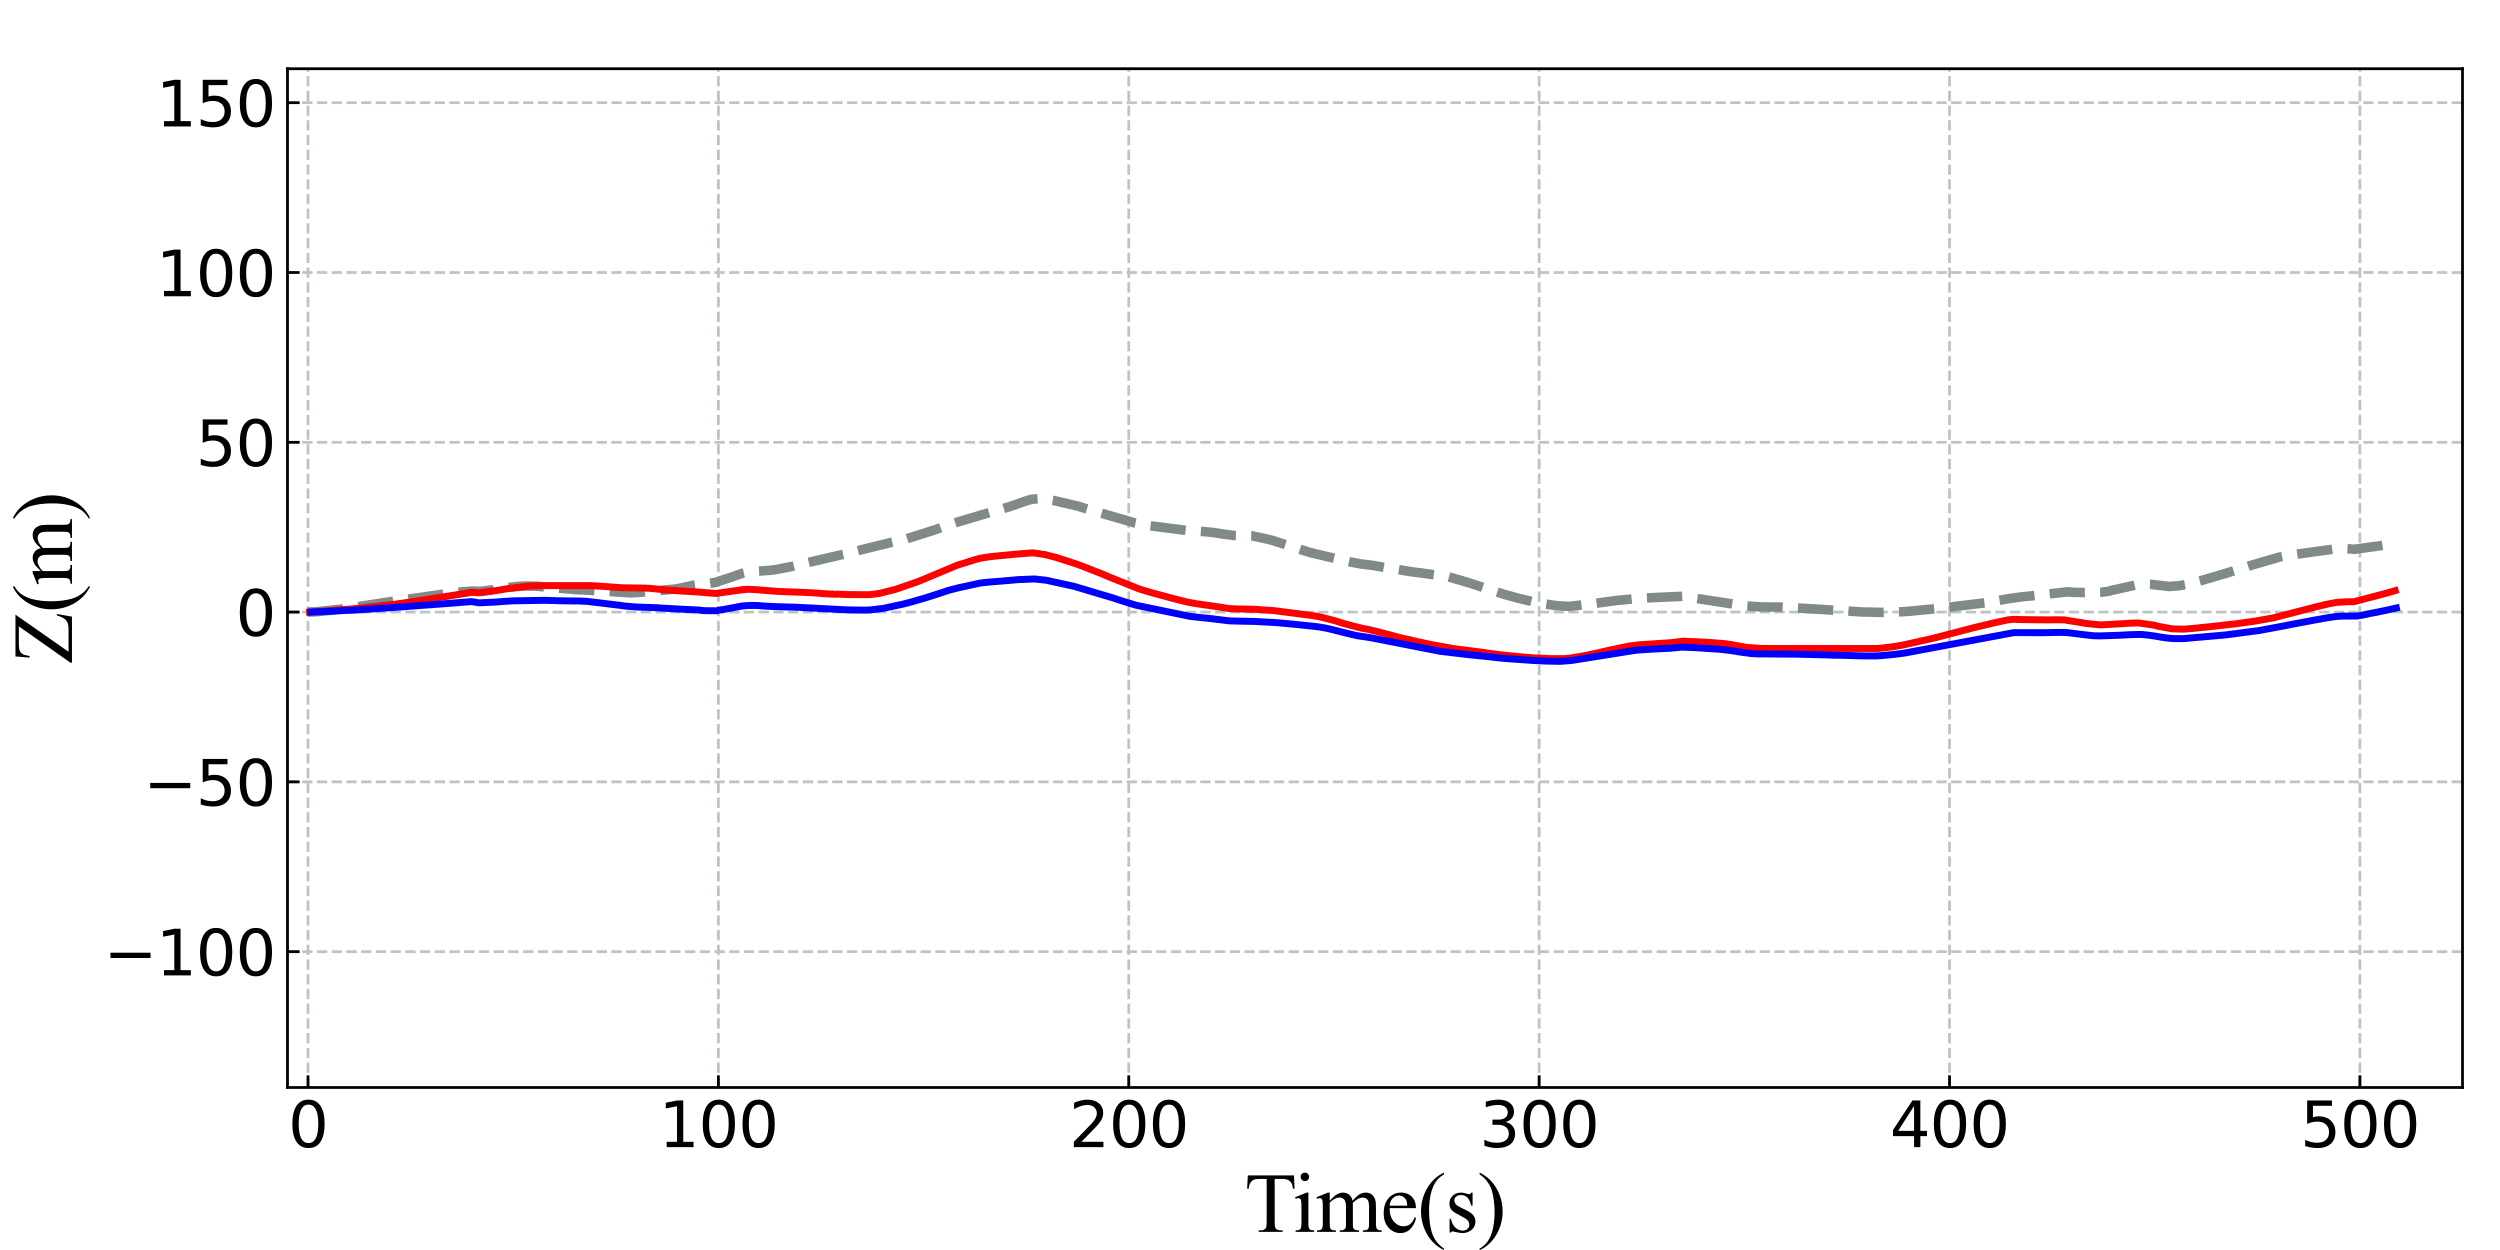 <?xml version="1.0" encoding="utf-8" standalone="no"?>
<!DOCTYPE svg PUBLIC "-//W3C//DTD SVG 1.1//EN"
  "http://www.w3.org/Graphics/SVG/1.1/DTD/svg11.dtd">
<svg xmlns:xlink="http://www.w3.org/1999/xlink" width="720pt" height="360pt" viewBox="0 0 720 360" xmlns="http://www.w3.org/2000/svg" version="1.1">
 <defs>
  <style type="text/css">*{stroke-linejoin: round; stroke-linecap: butt}</style>
 </defs>
 <g id="figure_1">
  <g id="patch_1">
   <path d="M 0 360 
L 720 360 
L 720 0 
L 0 0 
z
" style="fill: #ffffff"/>
  </g>
  <g id="axes_1">
   <g id="patch_2">
    <path d="M 82.8 313.2 
L 709.2 313.2 
L 709.2 19.8 
L 82.8 19.8 
z
" style="fill: #ffffff"/>
   </g>
   <g id="matplotlib.axis_1">
    <g id="xtick_1">
     <g id="line2d_1">
      <path d="M 88.709 313.2 
L 88.709 19.8 
" clip-path="url(#pe54ae99dba)" style="fill: none; stroke-dasharray: 2.96,1.28; stroke-dashoffset: 0; stroke: #bdc3c7; stroke-width: 0.8"/>
     </g>
     <g id="line2d_2">
      <defs>
       <path id="md0a967751c" d="M 0 0 
L 0 -3.5 
" style="stroke: #000000; stroke-width: 0.8"/>
      </defs>
      <g>
       <use xlink:href="#md0a967751c" x="88.709" y="313.2" style="stroke: #000000; stroke-width: 0.8"/>
      </g>
     </g>
     <g id="text_1">
      <!-- 0 -->
      <g transform="translate(82.983 330.377) scale(0.18 -0.18)">
       <defs>
        <path id="DejaVuSans-30" d="M 2034 4250 
Q 1547 4250 1301 3770 
Q 1056 3291 1056 2328 
Q 1056 1369 1301 889 
Q 1547 409 2034 409 
Q 2525 409 2770 889 
Q 3016 1369 3016 2328 
Q 3016 3291 2770 3770 
Q 2525 4250 2034 4250 
z
M 2034 4750 
Q 2819 4750 3233 4129 
Q 3647 3509 3647 2328 
Q 3647 1150 3233 529 
Q 2819 -91 2034 -91 
Q 1250 -91 836 529 
Q 422 1150 422 2328 
Q 422 3509 836 4129 
Q 1250 4750 2034 4750 
z
" transform="scale(0.016)"/>
       </defs>
       <use xlink:href="#DejaVuSans-30"/>
      </g>
     </g>
    </g>
    <g id="xtick_2">
     <g id="line2d_3">
      <path d="M 206.898 313.2 
L 206.898 19.8 
" clip-path="url(#pe54ae99dba)" style="fill: none; stroke-dasharray: 2.96,1.28; stroke-dashoffset: 0; stroke: #bdc3c7; stroke-width: 0.8"/>
     </g>
     <g id="line2d_4">
      <g>
       <use xlink:href="#md0a967751c" x="206.898" y="313.2" style="stroke: #000000; stroke-width: 0.8"/>
      </g>
     </g>
     <g id="text_2">
      <!-- 100 -->
      <g transform="translate(189.719 330.377) scale(0.18 -0.18)">
       <defs>
        <path id="DejaVuSans-31" d="M 794 531 
L 1825 531 
L 1825 4091 
L 703 3866 
L 703 4441 
L 1819 4666 
L 2450 4666 
L 2450 531 
L 3481 531 
L 3481 0 
L 794 0 
L 794 531 
z
" transform="scale(0.016)"/>
       </defs>
       <use xlink:href="#DejaVuSans-31"/>
       <use xlink:href="#DejaVuSans-30" x="63.623"/>
       <use xlink:href="#DejaVuSans-30" x="127.246"/>
      </g>
     </g>
    </g>
    <g id="xtick_3">
     <g id="line2d_5">
      <path d="M 325.087 313.2 
L 325.087 19.8 
" clip-path="url(#pe54ae99dba)" style="fill: none; stroke-dasharray: 2.96,1.28; stroke-dashoffset: 0; stroke: #bdc3c7; stroke-width: 0.8"/>
     </g>
     <g id="line2d_6">
      <g>
       <use xlink:href="#md0a967751c" x="325.087" y="313.2" style="stroke: #000000; stroke-width: 0.8"/>
      </g>
     </g>
     <g id="text_3">
      <!-- 200 -->
      <g transform="translate(307.908 330.377) scale(0.18 -0.18)">
       <defs>
        <path id="DejaVuSans-32" d="M 1228 531 
L 3431 531 
L 3431 0 
L 469 0 
L 469 531 
Q 828 903 1448 1529 
Q 2069 2156 2228 2338 
Q 2531 2678 2651 2914 
Q 2772 3150 2772 3378 
Q 2772 3750 2511 3984 
Q 2250 4219 1831 4219 
Q 1534 4219 1204 4116 
Q 875 4013 500 3803 
L 500 4441 
Q 881 4594 1212 4672 
Q 1544 4750 1819 4750 
Q 2544 4750 2975 4387 
Q 3406 4025 3406 3419 
Q 3406 3131 3298 2873 
Q 3191 2616 2906 2266 
Q 2828 2175 2409 1742 
Q 1991 1309 1228 531 
z
" transform="scale(0.016)"/>
       </defs>
       <use xlink:href="#DejaVuSans-32"/>
       <use xlink:href="#DejaVuSans-30" x="63.623"/>
       <use xlink:href="#DejaVuSans-30" x="127.246"/>
      </g>
     </g>
    </g>
    <g id="xtick_4">
     <g id="line2d_7">
      <path d="M 443.275 313.2 
L 443.275 19.8 
" clip-path="url(#pe54ae99dba)" style="fill: none; stroke-dasharray: 2.96,1.28; stroke-dashoffset: 0; stroke: #bdc3c7; stroke-width: 0.8"/>
     </g>
     <g id="line2d_8">
      <g>
       <use xlink:href="#md0a967751c" x="443.275" y="313.2" style="stroke: #000000; stroke-width: 0.8"/>
      </g>
     </g>
     <g id="text_4">
      <!-- 300 -->
      <g transform="translate(426.097 330.377) scale(0.18 -0.18)">
       <defs>
        <path id="DejaVuSans-33" d="M 2597 2516 
Q 3050 2419 3304 2112 
Q 3559 1806 3559 1356 
Q 3559 666 3084 287 
Q 2609 -91 1734 -91 
Q 1441 -91 1130 -33 
Q 819 25 488 141 
L 488 750 
Q 750 597 1062 519 
Q 1375 441 1716 441 
Q 2309 441 2620 675 
Q 2931 909 2931 1356 
Q 2931 1769 2642 2001 
Q 2353 2234 1838 2234 
L 1294 2234 
L 1294 2753 
L 1863 2753 
Q 2328 2753 2575 2939 
Q 2822 3125 2822 3475 
Q 2822 3834 2567 4026 
Q 2313 4219 1838 4219 
Q 1578 4219 1281 4162 
Q 984 4106 628 3988 
L 628 4550 
Q 988 4650 1302 4700 
Q 1616 4750 1894 4750 
Q 2613 4750 3031 4423 
Q 3450 4097 3450 3541 
Q 3450 3153 3228 2886 
Q 3006 2619 2597 2516 
z
" transform="scale(0.016)"/>
       </defs>
       <use xlink:href="#DejaVuSans-33"/>
       <use xlink:href="#DejaVuSans-30" x="63.623"/>
       <use xlink:href="#DejaVuSans-30" x="127.246"/>
      </g>
     </g>
    </g>
    <g id="xtick_5">
     <g id="line2d_9">
      <path d="M 561.464 313.2 
L 561.464 19.8 
" clip-path="url(#pe54ae99dba)" style="fill: none; stroke-dasharray: 2.96,1.28; stroke-dashoffset: 0; stroke: #bdc3c7; stroke-width: 0.8"/>
     </g>
     <g id="line2d_10">
      <g>
       <use xlink:href="#md0a967751c" x="561.464" y="313.2" style="stroke: #000000; stroke-width: 0.8"/>
      </g>
     </g>
     <g id="text_5">
      <!-- 400 -->
      <g transform="translate(544.285 330.377) scale(0.18 -0.18)">
       <defs>
        <path id="DejaVuSans-34" d="M 2419 4116 
L 825 1625 
L 2419 1625 
L 2419 4116 
z
M 2253 4666 
L 3047 4666 
L 3047 1625 
L 3713 1625 
L 3713 1100 
L 3047 1100 
L 3047 0 
L 2419 0 
L 2419 1100 
L 313 1100 
L 313 1709 
L 2253 4666 
z
" transform="scale(0.016)"/>
       </defs>
       <use xlink:href="#DejaVuSans-34"/>
       <use xlink:href="#DejaVuSans-30" x="63.623"/>
       <use xlink:href="#DejaVuSans-30" x="127.246"/>
      </g>
     </g>
    </g>
    <g id="xtick_6">
     <g id="line2d_11">
      <path d="M 679.653 313.2 
L 679.653 19.8 
" clip-path="url(#pe54ae99dba)" style="fill: none; stroke-dasharray: 2.96,1.28; stroke-dashoffset: 0; stroke: #bdc3c7; stroke-width: 0.8"/>
     </g>
     <g id="line2d_12">
      <g>
       <use xlink:href="#md0a967751c" x="679.653" y="313.2" style="stroke: #000000; stroke-width: 0.8"/>
      </g>
     </g>
     <g id="text_6">
      <!-- 500 -->
      <g transform="translate(662.474 330.377) scale(0.18 -0.18)">
       <defs>
        <path id="DejaVuSans-35" d="M 691 4666 
L 3169 4666 
L 3169 4134 
L 1269 4134 
L 1269 2991 
Q 1406 3038 1543 3061 
Q 1681 3084 1819 3084 
Q 2600 3084 3056 2656 
Q 3513 2228 3513 1497 
Q 3513 744 3044 326 
Q 2575 -91 1722 -91 
Q 1428 -91 1123 -41 
Q 819 9 494 109 
L 494 744 
Q 775 591 1075 516 
Q 1375 441 1709 441 
Q 2250 441 2565 725 
Q 2881 1009 2881 1497 
Q 2881 1984 2565 2268 
Q 2250 2553 1709 2553 
Q 1456 2553 1204 2497 
Q 953 2441 691 2322 
L 691 4666 
z
" transform="scale(0.016)"/>
       </defs>
       <use xlink:href="#DejaVuSans-35"/>
       <use xlink:href="#DejaVuSans-30" x="63.623"/>
       <use xlink:href="#DejaVuSans-30" x="127.246"/>
      </g>
     </g>
    </g>
    <g id="text_7">
     <!-- Time(s) -->
     <g transform="translate(358.434 354.786) scale(0.24 -0.24)">
      <defs>
       <path id="TimesNewRomanPSMT-54" d="M 3703 4238 
L 3750 3244 
L 3631 3244 
Q 3597 3506 3538 3619 
Q 3441 3800 3280 3886 
Q 3119 3972 2856 3972 
L 2259 3972 
L 2259 734 
Q 2259 344 2344 247 
Q 2463 116 2709 116 
L 2856 116 
L 2856 0 
L 1059 0 
L 1059 116 
L 1209 116 
Q 1478 116 1591 278 
Q 1659 378 1659 734 
L 1659 3972 
L 1150 3972 
Q 853 3972 728 3928 
Q 566 3869 450 3700 
Q 334 3531 313 3244 
L 194 3244 
L 244 4238 
L 3703 4238 
z
" transform="scale(0.016)"/>
       <path id="TimesNewRomanPSMT-69" d="M 928 4444 
Q 1059 4444 1151 4351 
Q 1244 4259 1244 4128 
Q 1244 3997 1151 3903 
Q 1059 3809 928 3809 
Q 797 3809 703 3903 
Q 609 3997 609 4128 
Q 609 4259 701 4351 
Q 794 4444 928 4444 
z
M 1188 2947 
L 1188 647 
Q 1188 378 1227 289 
Q 1266 200 1342 156 
Q 1419 113 1622 113 
L 1622 0 
L 231 0 
L 231 113 
Q 441 113 512 153 
Q 584 194 626 287 
Q 669 381 669 647 
L 669 1750 
Q 669 2216 641 2353 
Q 619 2453 572 2492 
Q 525 2531 444 2531 
Q 356 2531 231 2484 
L 188 2597 
L 1050 2947 
L 1188 2947 
z
" transform="scale(0.016)"/>
       <path id="TimesNewRomanPSMT-6d" d="M 1050 2338 
Q 1363 2650 1419 2697 
Q 1559 2816 1721 2881 
Q 1884 2947 2044 2947 
Q 2313 2947 2506 2790 
Q 2700 2634 2766 2338 
Q 3088 2713 3309 2830 
Q 3531 2947 3766 2947 
Q 3994 2947 4170 2830 
Q 4347 2713 4450 2447 
Q 4519 2266 4519 1878 
L 4519 647 
Q 4519 378 4559 278 
Q 4591 209 4675 161 
Q 4759 113 4950 113 
L 4950 0 
L 3538 0 
L 3538 113 
L 3597 113 
Q 3781 113 3884 184 
Q 3956 234 3988 344 
Q 4000 397 4000 647 
L 4000 1878 
Q 4000 2228 3916 2372 
Q 3794 2572 3525 2572 
Q 3359 2572 3192 2489 
Q 3025 2406 2788 2181 
L 2781 2147 
L 2788 2013 
L 2788 647 
Q 2788 353 2820 281 
Q 2853 209 2943 161 
Q 3034 113 3253 113 
L 3253 0 
L 1806 0 
L 1806 113 
Q 2044 113 2133 169 
Q 2222 225 2256 338 
Q 2272 391 2272 647 
L 2272 1878 
Q 2272 2228 2169 2381 
Q 2031 2581 1784 2581 
Q 1616 2581 1450 2491 
Q 1191 2353 1050 2181 
L 1050 647 
Q 1050 366 1089 281 
Q 1128 197 1204 155 
Q 1281 113 1516 113 
L 1516 0 
L 100 0 
L 100 113 
Q 297 113 375 155 
Q 453 197 493 289 
Q 534 381 534 647 
L 534 1741 
Q 534 2213 506 2350 
Q 484 2453 437 2492 
Q 391 2531 309 2531 
Q 222 2531 100 2484 
L 53 2597 
L 916 2947 
L 1050 2947 
L 1050 2338 
z
" transform="scale(0.016)"/>
       <path id="TimesNewRomanPSMT-65" d="M 681 1784 
Q 678 1147 991 784 
Q 1303 422 1725 422 
Q 2006 422 2214 576 
Q 2422 731 2563 1106 
L 2659 1044 
Q 2594 616 2278 264 
Q 1963 -88 1488 -88 
Q 972 -88 605 314 
Q 238 716 238 1394 
Q 238 2128 614 2539 
Q 991 2950 1559 2950 
Q 2041 2950 2350 2633 
Q 2659 2316 2659 1784 
L 681 1784 
z
M 681 1966 
L 2006 1966 
Q 1991 2241 1941 2353 
Q 1863 2528 1708 2628 
Q 1553 2728 1384 2728 
Q 1125 2728 920 2526 
Q 716 2325 681 1966 
z
" transform="scale(0.016)"/>
       <path id="TimesNewRomanPSMT-28" d="M 1988 -1253 
L 1988 -1369 
Q 1516 -1131 1200 -813 
Q 750 -359 506 256 
Q 263 872 263 1534 
Q 263 2503 741 3301 
Q 1219 4100 1988 4444 
L 1988 4313 
Q 1603 4100 1356 3731 
Q 1109 3363 987 2797 
Q 866 2231 866 1616 
Q 866 947 969 400 
Q 1050 -31 1165 -292 
Q 1281 -553 1476 -793 
Q 1672 -1034 1988 -1253 
z
" transform="scale(0.016)"/>
       <path id="TimesNewRomanPSMT-73" d="M 2050 2947 
L 2050 1972 
L 1947 1972 
Q 1828 2431 1642 2597 
Q 1456 2763 1169 2763 
Q 950 2763 815 2647 
Q 681 2531 681 2391 
Q 681 2216 781 2091 
Q 878 1963 1175 1819 
L 1631 1597 
Q 2266 1288 2266 781 
Q 2266 391 1970 151 
Q 1675 -88 1309 -88 
Q 1047 -88 709 6 
Q 606 38 541 38 
Q 469 38 428 -44 
L 325 -44 
L 325 978 
L 428 978 
Q 516 541 762 319 
Q 1009 97 1316 97 
Q 1531 97 1667 223 
Q 1803 350 1803 528 
Q 1803 744 1651 891 
Q 1500 1038 1047 1263 
Q 594 1488 453 1669 
Q 313 1847 313 2119 
Q 313 2472 555 2709 
Q 797 2947 1181 2947 
Q 1350 2947 1591 2875 
Q 1750 2828 1803 2828 
Q 1853 2828 1881 2850 
Q 1909 2872 1947 2947 
L 2050 2947 
z
" transform="scale(0.016)"/>
       <path id="TimesNewRomanPSMT-29" d="M 144 4313 
L 144 4444 
Q 619 4209 934 3891 
Q 1381 3434 1625 2820 
Q 1869 2206 1869 1541 
Q 1869 572 1392 -226 
Q 916 -1025 144 -1369 
L 144 -1253 
Q 528 -1038 776 -670 
Q 1025 -303 1145 264 
Q 1266 831 1266 1447 
Q 1266 2113 1163 2663 
Q 1084 3094 967 3353 
Q 850 3613 656 3853 
Q 463 4094 144 4313 
z
" transform="scale(0.016)"/>
      </defs>
      <use xlink:href="#TimesNewRomanPSMT-54"/>
      <use xlink:href="#TimesNewRomanPSMT-69" x="57.584"/>
      <use xlink:href="#TimesNewRomanPSMT-6d" x="85.367"/>
      <use xlink:href="#TimesNewRomanPSMT-65" x="163.15"/>
      <use xlink:href="#TimesNewRomanPSMT-28" x="207.535"/>
      <use xlink:href="#TimesNewRomanPSMT-73" x="240.836"/>
      <use xlink:href="#TimesNewRomanPSMT-29" x="279.752"/>
     </g>
    </g>
   </g>
   <g id="matplotlib.axis_2">
    <g id="ytick_1">
     <g id="line2d_13">
      <path d="M 82.8 274.08 
L 709.2 274.08 
" clip-path="url(#pe54ae99dba)" style="fill: none; stroke-dasharray: 2.96,1.28; stroke-dashoffset: 0; stroke: #bdc3c7; stroke-width: 0.8"/>
     </g>
     <g id="line2d_14">
      <defs>
       <path id="m9b11ad6a20" d="M 0 0 
L 3.5 0 
" style="stroke: #000000; stroke-width: 0.8"/>
      </defs>
      <g>
       <use xlink:href="#m9b11ad6a20" x="82.8" y="274.08" style="stroke: #000000; stroke-width: 0.8"/>
      </g>
     </g>
     <g id="text_8">
      <!-- −100 -->
      <g transform="translate(29.859 280.919) scale(0.18 -0.18)">
       <defs>
        <path id="DejaVuSans-2212" d="M 678 2272 
L 4684 2272 
L 4684 1741 
L 678 1741 
L 678 2272 
z
" transform="scale(0.016)"/>
       </defs>
       <use xlink:href="#DejaVuSans-2212"/>
       <use xlink:href="#DejaVuSans-31" x="83.789"/>
       <use xlink:href="#DejaVuSans-30" x="147.412"/>
       <use xlink:href="#DejaVuSans-30" x="211.035"/>
      </g>
     </g>
    </g>
    <g id="ytick_2">
     <g id="line2d_15">
      <path d="M 82.8 225.18 
L 709.2 225.18 
" clip-path="url(#pe54ae99dba)" style="fill: none; stroke-dasharray: 2.96,1.28; stroke-dashoffset: 0; stroke: #bdc3c7; stroke-width: 0.8"/>
     </g>
     <g id="line2d_16">
      <g>
       <use xlink:href="#m9b11ad6a20" x="82.8" y="225.18" style="stroke: #000000; stroke-width: 0.8"/>
      </g>
     </g>
     <g id="text_9">
      <!-- −50 -->
      <g transform="translate(41.312 232.019) scale(0.18 -0.18)">
       <use xlink:href="#DejaVuSans-2212"/>
       <use xlink:href="#DejaVuSans-35" x="83.789"/>
       <use xlink:href="#DejaVuSans-30" x="147.412"/>
      </g>
     </g>
    </g>
    <g id="ytick_3">
     <g id="line2d_17">
      <path d="M 82.8 176.28 
L 709.2 176.28 
" clip-path="url(#pe54ae99dba)" style="fill: none; stroke-dasharray: 2.96,1.28; stroke-dashoffset: 0; stroke: #bdc3c7; stroke-width: 0.8"/>
     </g>
     <g id="line2d_18">
      <g>
       <use xlink:href="#m9b11ad6a20" x="82.8" y="176.28" style="stroke: #000000; stroke-width: 0.8"/>
      </g>
     </g>
     <g id="text_10">
      <!-- 0 -->
      <g transform="translate(67.847 183.119) scale(0.18 -0.18)">
       <use xlink:href="#DejaVuSans-30"/>
      </g>
     </g>
    </g>
    <g id="ytick_4">
     <g id="line2d_19">
      <path d="M 82.8 127.38 
L 709.2 127.38 
" clip-path="url(#pe54ae99dba)" style="fill: none; stroke-dasharray: 2.96,1.28; stroke-dashoffset: 0; stroke: #bdc3c7; stroke-width: 0.8"/>
     </g>
     <g id="line2d_20">
      <g>
       <use xlink:href="#m9b11ad6a20" x="82.8" y="127.38" style="stroke: #000000; stroke-width: 0.8"/>
      </g>
     </g>
     <g id="text_11">
      <!-- 50 -->
      <g transform="translate(56.395 134.219) scale(0.18 -0.18)">
       <use xlink:href="#DejaVuSans-35"/>
       <use xlink:href="#DejaVuSans-30" x="63.623"/>
      </g>
     </g>
    </g>
    <g id="ytick_5">
     <g id="line2d_21">
      <path d="M 82.8 78.48 
L 709.2 78.48 
" clip-path="url(#pe54ae99dba)" style="fill: none; stroke-dasharray: 2.96,1.28; stroke-dashoffset: 0; stroke: #bdc3c7; stroke-width: 0.8"/>
     </g>
     <g id="line2d_22">
      <g>
       <use xlink:href="#m9b11ad6a20" x="82.8" y="78.48" style="stroke: #000000; stroke-width: 0.8"/>
      </g>
     </g>
     <g id="text_12">
      <!-- 100 -->
      <g transform="translate(44.943 85.319) scale(0.18 -0.18)">
       <use xlink:href="#DejaVuSans-31"/>
       <use xlink:href="#DejaVuSans-30" x="63.623"/>
       <use xlink:href="#DejaVuSans-30" x="127.246"/>
      </g>
     </g>
    </g>
    <g id="ytick_6">
     <g id="line2d_23">
      <path d="M 82.8 29.58 
L 709.2 29.58 
" clip-path="url(#pe54ae99dba)" style="fill: none; stroke-dasharray: 2.96,1.28; stroke-dashoffset: 0; stroke: #bdc3c7; stroke-width: 0.8"/>
     </g>
     <g id="line2d_24">
      <g>
       <use xlink:href="#m9b11ad6a20" x="82.8" y="29.58" style="stroke: #000000; stroke-width: 0.8"/>
      </g>
     </g>
     <g id="text_13">
      <!-- 150 -->
      <g transform="translate(44.943 36.419) scale(0.18 -0.18)">
       <use xlink:href="#DejaVuSans-31"/>
       <use xlink:href="#DejaVuSans-35" x="63.623"/>
       <use xlink:href="#DejaVuSans-30" x="127.246"/>
      </g>
     </g>
    </g>
    <g id="text_14">
     <!-- Z(m) -->
     <g transform="translate(20.725 191.154) rotate(-90) scale(0.24 -0.24)">
      <defs>
       <path id="TimesNewRomanPSMT-5a" d="M 3681 4238 
L 897 256 
L 2634 256 
Q 3034 256 3248 431 
Q 3463 606 3628 1141 
L 3731 1122 
L 3531 0 
L 81 0 
L 81 116 
L 2800 3984 
L 1444 3984 
Q 1106 3984 954 3911 
Q 803 3838 723 3698 
Q 644 3559 578 3178 
L 459 3178 
L 547 4238 
L 3681 4238 
z
" transform="scale(0.016)"/>
      </defs>
      <use xlink:href="#TimesNewRomanPSMT-5a"/>
      <use xlink:href="#TimesNewRomanPSMT-28" x="61.084"/>
      <use xlink:href="#TimesNewRomanPSMT-6d" x="94.385"/>
      <use xlink:href="#TimesNewRomanPSMT-29" x="172.168"/>
     </g>
    </g>
   </g>
   <g id="line2d_25">
    <path d="M 88.709 176.28 
L 91.088 176.18 
L 94.902 175.805 
L 97.285 175.532 
L 99.192 175.321 
L 101.098 175.042 
L 111.107 173.475 
L 131.602 170.569 
L 136.368 170.221 
L 138.274 170.333 
L 142.087 169.863 
L 143.517 169.681 
L 144.947 169.414 
L 147.33 169.081 
L 149.713 168.854 
L 151.619 168.773 
L 154.479 168.826 
L 166.156 169.837 
L 168.301 169.902 
L 181.646 170.738 
L 183.791 170.648 
L 194.753 169.609 
L 199.043 168.695 
L 199.996 168.478 
L 201.903 168.203 
L 204.286 167.976 
L 205.954 167.746 
L 210.72 166.193 
L 213.58 165.166 
L 215.486 164.74 
L 216.916 164.572 
L 218.346 164.472 
L 219.299 164.427 
L 220.252 164.346 
L 221.682 164.266 
L 223.112 164.099 
L 227.9 163.175 
L 232.227 162.119 
L 244.192 159.342 
L 245.627 158.93 
L 256.621 156.224 
L 260.441 155.387 
L 269.514 152.503 
L 272.139 151.517 
L 276.197 150.221 
L 280.969 148.812 
L 282.878 148.226 
L 290.99 145.849 
L 295.762 144.166 
L 297.193 143.774 
L 299.102 143.626 
L 301.01 143.727 
L 303.396 144.129 
L 310.552 145.792 
L 311.506 146.109 
L 315.8 147.393 
L 326.773 150.589 
L 330.828 151.378 
L 341.562 152.745 
L 346.81 153.101 
L 349.672 153.381 
L 351.58 153.716 
L 355.397 154.212 
L 360.645 154.331 
L 364.461 155.136 
L 366.369 155.608 
L 368.278 156.218 
L 372.571 157.633 
L 377.342 159.142 
L 384.259 160.772 
L 386.644 161.375 
L 388.553 161.775 
L 391.892 162.409 
L 395.231 162.813 
L 400.002 163.633 
L 407.158 164.755 
L 409.543 165.041 
L 417.165 166.119 
L 420.485 167.08 
L 423.808 168.091 
L 429.034 169.81 
L 430.46 170.298 
L 433.313 171.192 
L 437.119 172.254 
L 441.879 173.394 
L 444.735 173.898 
L 448.306 174.44 
L 451.878 174.642 
L 454.974 174.302 
L 459.262 173.8 
L 465.457 172.945 
L 472.843 172.259 
L 484.52 171.736 
L 502.633 174.499 
L 506.685 174.765 
L 508.115 174.814 
L 512.883 174.842 
L 515.504 175.028 
L 519.08 175.174 
L 536.723 176.272 
L 537.916 176.263 
L 540.063 176.342 
L 541.494 176.359 
L 547.457 176.21 
L 549.842 176.041 
L 559.858 175.071 
L 564.627 174.467 
L 572.258 173.533 
L 577.027 172.674 
L 577.98 172.499 
L 582.272 171.888 
L 584.656 171.659 
L 595.623 170.44 
L 597.054 170.597 
L 599.915 170.642 
L 605.16 170.567 
L 607.544 170.247 
L 608.021 170.027 
L 609.451 169.748 
L 611.358 169.319 
L 615.173 168.477 
L 617.08 168.241 
L 619.464 168.296 
L 624.708 168.904 
L 627.569 168.692 
L 629.953 168.262 
L 633.767 167.252 
L 636.628 166.422 
L 641.396 165.012 
L 648.071 162.882 
L 656.653 160.39 
L 659.037 159.927 
L 673.347 157.975 
L 675.732 158.009 
L 678.115 158.193 
L 689.558 156.608 
L 689.558 156.608 
" clip-path="url(#pe54ae99dba)" style="fill: none; stroke-dasharray: 10.175,4.4; stroke-dashoffset: 0; stroke: #808a87; stroke-width: 2.75"/>
   </g>
   <g id="line2d_26">
    <path d="M 89.182 176.28 
L 95.14 175.863 
L 101.813 175.327 
L 102.766 175.218 
L 103.719 175.186 
L 104.434 175.068 
L 113.49 174.05 
L 121.354 172.887 
L 122.069 172.796 
L 136.129 170.549 
L 137.559 170.721 
L 138.513 170.653 
L 140.657 170.35 
L 141.61 170.23 
L 143.04 170.07 
L 146.376 169.495 
L 147.092 169.421 
L 148.521 169.22 
L 149.237 169.154 
L 151.143 168.894 
L 152.811 168.782 
L 153.764 168.715 
L 157.815 168.644 
L 158.292 168.649 
L 169.969 168.663 
L 173.306 168.85 
L 179.263 169.274 
L 185.698 169.366 
L 187.127 169.438 
L 188.557 169.586 
L 190.94 169.803 
L 191.655 169.91 
L 195.706 170.169 
L 198.089 170.326 
L 199.758 170.411 
L 206.192 170.919 
L 212.15 170.072 
L 212.865 170.017 
L 213.103 169.89 
L 213.342 169.93 
L 213.58 169.821 
L 213.818 169.898 
L 214.295 169.722 
L 214.533 169.821 
L 215.01 169.747 
L 215.486 169.7 
L 217.869 169.837 
L 224.065 170.336 
L 224.542 170.345 
L 225.258 170.406 
L 225.498 170.336 
L 225.739 170.43 
L 226.219 170.416 
L 231.5 170.61 
L 233.179 170.695 
L 235.096 170.79 
L 237.252 170.978 
L 238.688 171.055 
L 239.407 171.113 
L 239.646 171.033 
L 240.125 171.148 
L 240.603 171.143 
L 241.561 171.13 
L 244.432 171.238 
L 250.169 171.27 
L 251.126 171.182 
L 253.276 170.899 
L 257.815 169.768 
L 264.501 167.454 
L 275.958 162.671 
L 276.913 162.412 
L 278.106 162.031 
L 280.969 161.135 
L 282.401 160.76 
L 285.264 160.304 
L 288.604 159.981 
L 291.945 159.647 
L 297.431 159.21 
L 300.772 159.679 
L 304.35 160.6 
L 309.598 162.297 
L 310.552 162.624 
L 312.699 163.455 
L 317.47 165.32 
L 319.14 166.042 
L 327.966 169.578 
L 330.828 170.458 
L 334.168 171.37 
L 337.03 172.147 
L 338.223 172.469 
L 341.801 173.359 
L 344.186 173.821 
L 349.672 174.594 
L 353.966 175.258 
L 355.635 175.35 
L 361.599 175.484 
L 363.268 175.629 
L 365.654 175.756 
L 367.562 175.936 
L 368.516 176.073 
L 377.342 177.199 
L 378.296 177.341 
L 380.204 177.666 
L 384.259 178.715 
L 386.644 179.473 
L 388.553 179.993 
L 392.369 180.963 
L 394.277 181.321 
L 394.993 181.514 
L 395.708 181.66 
L 397.617 182.143 
L 399.763 182.705 
L 403.342 183.668 
L 408.35 184.802 
L 409.066 184.955 
L 412.406 185.673 
L 412.883 185.759 
L 419.062 186.864 
L 424.52 187.543 
L 427.608 187.947 
L 428.321 188.085 
L 433.075 188.687 
L 434.265 188.788 
L 437.357 189.104 
L 438.071 189.169 
L 442.116 189.502 
L 445.449 189.601 
L 445.925 189.683 
L 450.449 189.684 
L 452.355 189.502 
L 456.88 188.724 
L 459.024 188.262 
L 464.503 187.03 
L 469.269 186.054 
L 471.652 185.735 
L 478.086 185.296 
L 481.184 185.088 
L 484.759 184.651 
L 490.479 184.913 
L 491.67 184.988 
L 492.385 185.025 
L 496.913 185.38 
L 497.628 185.508 
L 498.344 185.593 
L 502.872 186.429 
L 507.4 186.754 
L 540.778 186.767 
L 543.164 186.49 
L 545.31 186.237 
L 547.695 185.832 
L 548.649 185.634 
L 556.996 183.764 
L 559.619 183.084 
L 560.335 182.9 
L 561.051 182.7 
L 563.912 181.968 
L 566.058 181.392 
L 566.773 181.217 
L 567.727 180.949 
L 569.396 180.545 
L 574.404 179.36 
L 578.219 178.537 
L 579.172 178.435 
L 579.888 178.358 
L 581.318 178.404 
L 582.749 178.443 
L 585.372 178.488 
L 590.378 178.524 
L 592.047 178.498 
L 594.431 178.523 
L 599.915 179.396 
L 600.868 179.572 
L 604.922 179.976 
L 612.073 179.58 
L 612.55 179.529 
L 613.981 179.46 
L 615.888 179.408 
L 620.179 180.008 
L 621.848 180.428 
L 625.662 181.118 
L 629 181.194 
L 632.608 180.887 
L 634.244 180.702 
L 637.343 180.39 
L 642.111 179.848 
L 643.569 179.695 
L 645.925 179.379 
L 649.739 178.836 
L 654.746 177.936 
L 667.149 174.729 
L 670.487 173.946 
L 672.871 173.495 
L 675.97 173.298 
L 677.877 173.31 
L 687.412 170.797 
L 689.081 170.318 
L 689.796 170.1 
L 689.796 170.1 
" clip-path="url(#pe54ae99dba)" style="fill: none; stroke: #ff0000; stroke-width: 2; stroke-linecap: square"/>
   </g>
   <g id="line2d_27">
    <path d="M 89.54 176.285 
L 93.234 176.142 
L 100.145 175.785 
L 101.098 175.76 
L 103.243 175.639 
L 115.635 174.799 
L 118.137 174.597 
L 122.546 174.274 
L 124.452 174.143 
L 125.286 174.065 
L 126.359 174.007 
L 128.623 173.824 
L 130.172 173.709 
L 133.389 173.448 
L 134.223 173.38 
L 135.772 173.27 
L 136.844 173.434 
L 137.917 173.62 
L 138.87 173.572 
L 142.802 173.39 
L 143.874 173.293 
L 146.496 173.114 
L 147.807 173.044 
L 156.981 172.889 
L 161.033 173.02 
L 163.773 173.061 
L 166.99 173.097 
L 167.825 173.142 
L 169.016 173.19 
L 178.429 174.321 
L 179.263 174.443 
L 180.455 174.587 
L 183.315 174.814 
L 189.391 175.032 
L 190.464 175.127 
L 196.66 175.466 
L 197.255 175.498 
L 201.068 175.67 
L 202.737 175.87 
L 206.311 175.903 
L 207.622 175.629 
L 208.337 175.541 
L 210.124 175.207 
L 211.435 174.963 
L 212.626 174.734 
L 213.699 174.534 
L 214.176 174.486 
L 215.248 174.402 
L 217.273 174.362 
L 218.942 174.431 
L 219.299 174.498 
L 220.491 174.569 
L 223.231 174.705 
L 225.138 174.767 
L 225.859 174.788 
L 226.82 174.811 
L 228.621 174.858 
L 229.941 174.913 
L 243.834 175.635 
L 244.192 175.647 
L 246.345 175.68 
L 248.496 175.705 
L 249.572 175.702 
L 251.006 175.627 
L 254.471 175.195 
L 260.322 173.928 
L 262.591 173.329 
L 264.501 172.765 
L 266.172 172.297 
L 269.514 171.24 
L 271.662 170.52 
L 273.333 169.976 
L 276.316 169.219 
L 277.39 168.997 
L 279.299 168.577 
L 282.282 167.916 
L 284.19 167.704 
L 291.945 167.054 
L 293.018 166.946 
L 297.909 166.74 
L 301.249 167.102 
L 309.24 168.841 
L 320.69 172.251 
L 322.479 172.859 
L 327.131 174.294 
L 342.636 177.501 
L 344.902 177.768 
L 346.214 177.911 
L 348.002 178.071 
L 354.085 178.817 
L 357.306 178.895 
L 361.361 178.975 
L 367.681 179.322 
L 368.754 179.422 
L 370.663 179.591 
L 371.14 179.642 
L 372.929 179.812 
L 378.653 180.4 
L 380.085 180.588 
L 381.874 180.915 
L 382.589 181.053 
L 384.14 181.437 
L 385.929 181.889 
L 386.764 182.116 
L 389.149 182.679 
L 391.057 183.124 
L 392.488 183.304 
L 395.351 183.78 
L 414.91 187.609 
L 415.98 187.716 
L 422.621 188.517 
L 429.39 189.196 
L 429.866 189.271 
L 431.887 189.502 
L 434.027 189.678 
L 434.74 189.729 
L 435.573 189.795 
L 441.64 190.229 
L 444.378 190.36 
L 445.211 190.392 
L 449.378 190.471 
L 452.593 190.219 
L 460.811 188.911 
L 470.699 187.334 
L 471.89 187.202 
L 476.819 186.898 
L 481.184 186.693 
L 484.044 186.395 
L 484.878 186.39 
L 488.929 186.569 
L 491.074 186.724 
L 492.504 186.812 
L 495.245 186.987 
L 495.722 187.046 
L 496.437 187.128 
L 497.748 187.268 
L 498.82 187.41 
L 501.084 187.786 
L 504.422 188.228 
L 506.209 188.325 
L 514.67 188.38 
L 516.219 188.379 
L 525.277 188.597 
L 525.992 188.604 
L 527.66 188.688 
L 528.494 188.699 
L 529.924 188.719 
L 533.741 188.822 
L 535.769 188.883 
L 538.632 188.919 
L 540.421 188.906 
L 541.613 188.833 
L 544.595 188.562 
L 545.31 188.492 
L 547.815 188.182 
L 548.769 188.032 
L 580.007 182.19 
L 581.557 182.205 
L 583.583 182.208 
L 585.61 182.218 
L 587.398 182.218 
L 588.709 182.213 
L 593.716 182.123 
L 595.266 182.186 
L 596.219 182.293 
L 599.557 182.713 
L 602.775 183.083 
L 603.729 183.119 
L 604.802 183.14 
L 610.405 182.952 
L 613.504 182.783 
L 616.126 182.721 
L 616.723 182.722 
L 618.629 182.905 
L 620.06 183.108 
L 621.252 183.297 
L 622.325 183.494 
L 623.755 183.703 
L 624.113 183.738 
L 625.185 183.859 
L 626.377 183.923 
L 628.761 183.925 
L 640.919 182.866 
L 641.754 182.758 
L 649.739 181.703 
L 650.336 181.648 
L 658.083 180.202 
L 658.798 180.055 
L 660.586 179.692 
L 661.182 179.604 
L 666.673 178.563 
L 670.725 177.838 
L 672.871 177.548 
L 674.182 177.453 
L 675.374 177.433 
L 678.95 177.413 
L 681.214 176.989 
L 682.644 176.67 
L 684.194 176.392 
L 687.769 175.635 
L 688.842 175.406 
L 690.154 175.106 
L 690.154 175.106 
" clip-path="url(#pe54ae99dba)" style="fill: none; stroke: #0000ff; stroke-width: 2; stroke-linecap: square"/>
   </g>
   <g id="patch_3">
    <path d="M 82.8 313.2 
L 82.8 19.8 
" style="fill: none; stroke: #000000; stroke-width: 0.8; stroke-linejoin: miter; stroke-linecap: square"/>
   </g>
   <g id="patch_4">
    <path d="M 709.2 313.2 
L 709.2 19.8 
" style="fill: none; stroke: #000000; stroke-width: 0.8; stroke-linejoin: miter; stroke-linecap: square"/>
   </g>
   <g id="patch_5">
    <path d="M 82.8 313.2 
L 709.2 313.2 
" style="fill: none; stroke: #000000; stroke-width: 0.8; stroke-linejoin: miter; stroke-linecap: square"/>
   </g>
   <g id="patch_6">
    <path d="M 82.8 19.8 
L 709.2 19.8 
" style="fill: none; stroke: #000000; stroke-width: 0.8; stroke-linejoin: miter; stroke-linecap: square"/>
   </g>
  </g>
 </g>
 <defs>
  <clipPath id="pe54ae99dba">
   <rect x="82.8" y="19.8" width="626.4" height="293.4"/>
  </clipPath>
 </defs>
</svg>
